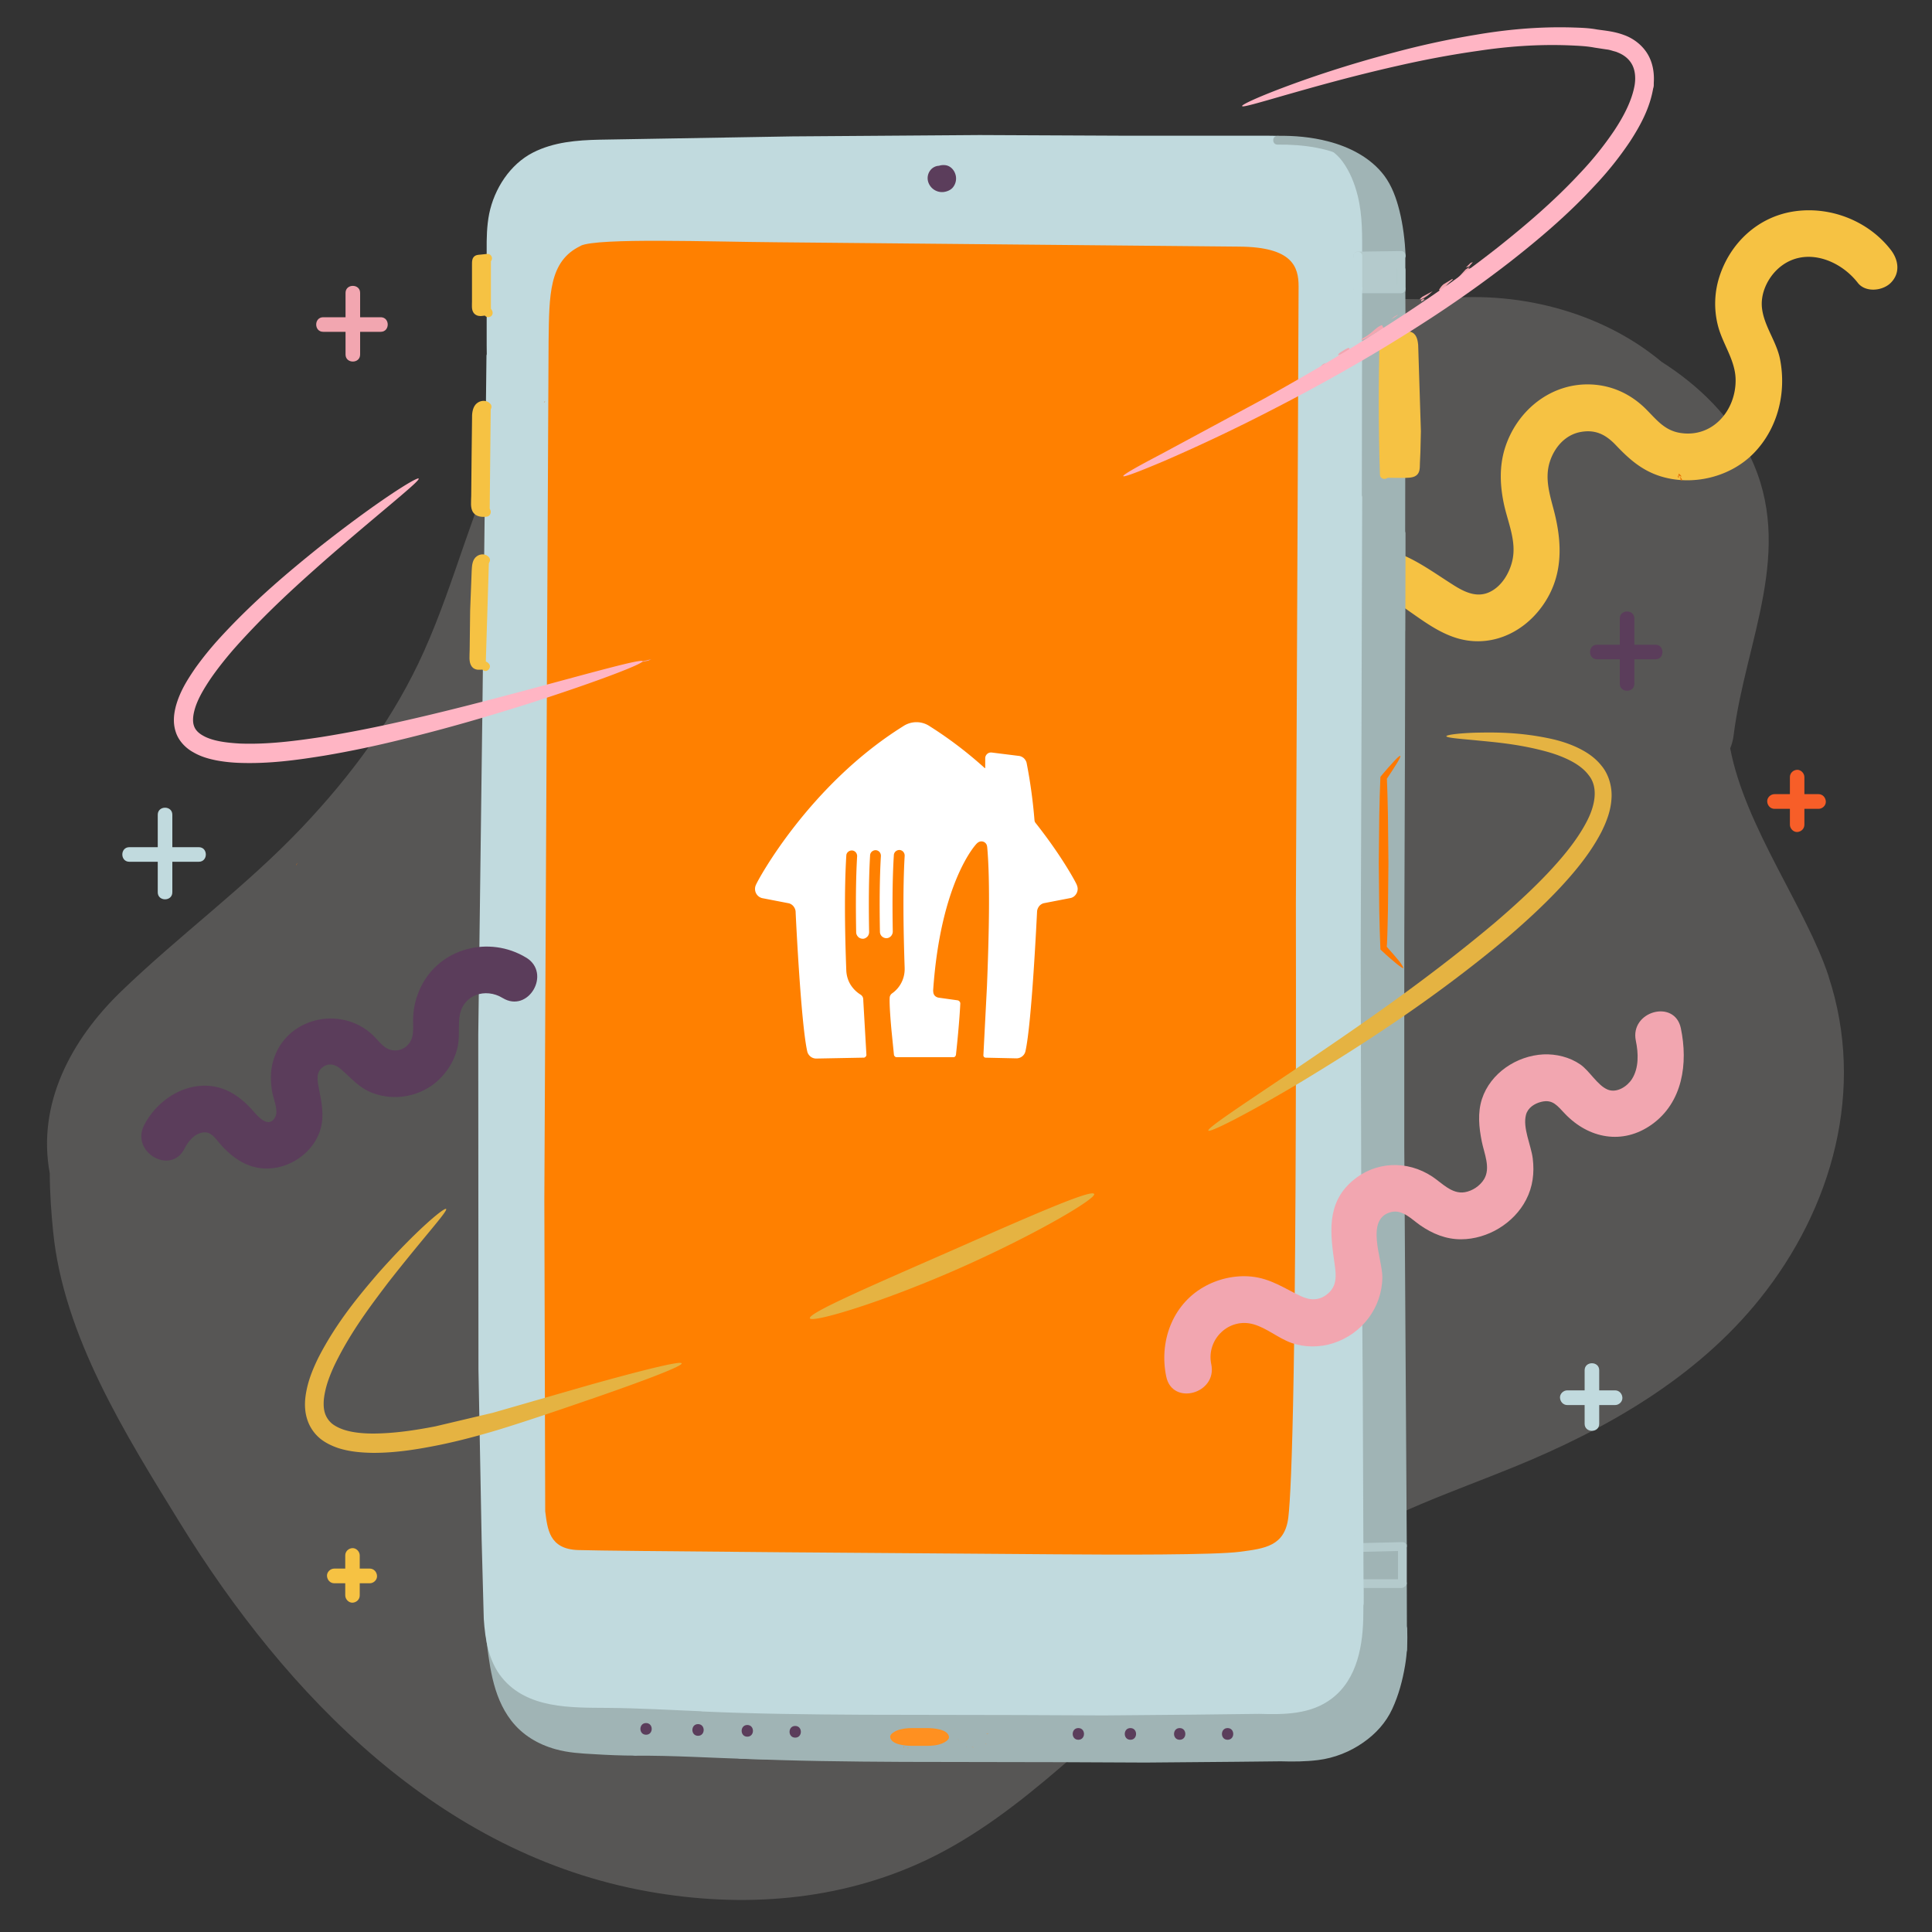 <svg xmlns="http://www.w3.org/2000/svg" xmlns:xlink="http://www.w3.org/1999/xlink" viewBox="0 0 200 200" xmlns:v="https://vecta.io/nano"><rect x="0" y="0" width="200" height="200" fill="#333333" stroke="none"/><style><![CDATA[.P{fill:#b4cacc}.Q{fill:#f6c243}.R{fill:#5b3d5b}.S{fill:#c1dade}.T{fill:#f2a6b0}.U{fill:#a0b4b5}]]></style><path d="M189.31,101.1c-2.32-7.07-8.65-15.48-10.2-23.63.17-.42.3-.88.36-1.39,1.22-9.73,6.38-19.15,1.7-28.84-1.96-4.06-5.28-7.31-9.17-9.79-6.35-5.3-15.23-7.46-23.32-6.46-.07,0-.14.02-.2.04-4.67-.22-9.42.1-13.96.27-8.51.32-17.06,1.47-25.58,1.18-8.33-.28-15.87-3.56-24-4.92-14.38-2.4-25.82,4.7-32.31,17.44-3.66,7.17-5.45,15.08-8.73,22.4-3.06,6.84-7.51,12.85-12.65,18.27-5.83,6.14-12.64,11.1-18.71,16.96-5.2,5.02-8.72,11.66-7.39,18.83.01,2.09.16,4.15.35,6.03,1.07,10.81,7.52,21.05,13.11,30.13,11.06,17.93,26.94,34.35,48.51,38.19,9.72,1.73,19.75,1.01,28.75-3.25,10.13-4.79,18.19-14.04,26.94-20.88,4.94-3.86,9.86-7.85,15.12-11.26,5.87-3.81,12.35-5.93,18.78-8.55,9.58-3.91,18.92-9.24,25.48-17.43,7.52-9.38,10.94-21.68,7.11-33.34Z" fill="#575655"/><path d="M137.6 66.11c-.04-2.48 2.36-4.84 4.9-4.53 1.34.16 2.54 1.11 3.62 1.86 1.43 1 2.84 2.01 4.51 2.56 3.45 1.13 6.89-.34 8.97-3.18 2.27-3.1 2.16-6.61 1.21-10.16-.43-1.62-.9-3.22-.37-4.87.48-1.49 1.6-2.78 3.18-3.07s2.65.3 3.68 1.39c1.34 1.41 2.64 2.56 4.52 3.17 3.36 1.08 7.34.13 9.79-2.43s3.33-6.23 2.66-9.66c-.36-1.84-1.66-3.43-1.87-5.3-.17-1.49.56-3.06 1.65-4.06 2.6-2.37 6.33-1.05 8.27 1.45.8 1.03 2.57.84 3.41 0 1.02-1.02.8-2.39 0-3.42-2.34-3.02-6.31-4.55-10.06-3.97s-6.59 3.32-7.69 6.79a9.15 9.15 0 0 0-.14 5.03c.49 1.92 1.8 3.56 1.83 5.59.04 3.2-2.4 6.07-5.77 5.51-1.61-.27-2.43-1.38-3.52-2.47-1.54-1.53-3.47-2.44-5.65-2.54-4.21-.19-7.77 2.74-8.97 6.69-.55 1.83-.48 3.72-.1 5.57.4 1.96 1.36 3.93.9 5.96-.29 1.29-1.1 2.67-2.34 3.26-1.4.67-2.75-.06-3.94-.83-3.36-2.14-6.47-4.67-10.72-3.36-3.9 1.21-6.86 4.85-6.8 9 .05 3.11 4.88 3.12 4.83 0h0z" class="Q"/><g fill="#e87003"><path d="M138.7 160.08s-.06 0-.09.01c.05.01.09.02.09-.01zm-9.08 4.91a2.74 2.74 0 0 0-.4.15h.19l.21-.14zm14.66-8.3c.15-.03.28-.07.4-.11-.09 0-.21.02-.4.11zm-24.12 14.75a2.68 2.68 0 0 0-.36.29c.22-.15.32-.23.36-.29zm12.62-7.64l-.35.14c.12-.04.24-.08.35-.14zm5.92-3.82c.07.06.27-.09 0 0h0zm2.72-1.7l-.29.12c.1-.03.2-.06.29-.12z"/><path d="M141.13 158.4a.61.61 0 0 0-.26.12l.26-.12zm4.47-1.59c-.07.04-.11.08-.14.11.03-.02.08-.06.14-.11zm-15.65 8.57c.27-.1.73-.45.76-.62-.37.28-.7.51-1.09.9.17-.11.43-.14.33-.28zm-3.59 1.98c.14-.18.41-.3.28-.37-.13.01-.45.37-.28.37z"/></g><path d="M145.17,163.87h-4.46v-3.43l4.5-.13-.04,3.56Z" class="P"/><path d="M137.72 155.23s0-.03-.01-.05l-.08-18.31-.14-19.64-.05-19.91.08-19.93.05-19.8v-2.41c0-.06-.02-.1-.04-.15l.02-17.62v-6.74c0-1.94.12-3.84-.66-5.66-.33-.76-.77-1.51-1.44-2.02-.61-.47-1.36-.74-2.09-.92-1.59-.38-3.26-.23-4.87-.24l-13.8-.08h-.04l-12.82-.08-17.6.06-17.6.22-4.3.08c-1.33.03-2.69-.03-3.99.32-.99.27-1.96.77-2.66 1.53-.7.77-1.13 1.81-1.41 2.81s-.38 2.06-.44 3.13l-.19 3.87-.08 7.36.01.94c0 .04-.02.07-.02.11l-.38 34.49-.36 34.45.16 34.04.39 16.29c.05 1.29.1 2.68.84 3.79.91 1.35 2.32 1.76 3.87 1.86l3.96.05 4.63.06 9.38.15c4.55.16 9.11.21 13.66.24l14.93.03 8.15.04 8.55-.07 5.94-.07c.03 0 .06.02.09.02 1.54.02 3.07.04 4.6-.06 1.05-.07 2.12-.3 3.04-.83 2.34-1.35 2.4-4.15 2.57-6.54.11-1.6.14-3.2.09-4.8z" class="R"/><g class="U"><path d="M79.86 181.23c-3.83 0-7.66-.25-11.48-.35l-2.61-.04c-.58 0-.58.91 0 .91 3.87-.03 7.75.22 11.61.34l2.48.05c.58 0 .58-.91 0-.91h0zm64.86-17.29l.02 6.83c0 .58.91.58.91 0l-.02-6.83c0-.58-.91-.58-.91 0z"/><path d="M145.65 168.54c-.01-.28-.23-.43-.46-.43v-.04l-.15-9.54h0v-11.75c-.07-2.46-.15-42.51-.05-47.62.1-5.12.06-50.16.06-50.16h-1.59l.12-14.14 1.38.03.08-.51s0-2.98-.08-4.83c-.09-1.85-.17-5.85-.64-8.14s-2.59-4.21-3.75-5.03-4.21-2.13-6.12-1.94-27.52 0-31.95 0l-38.81.45c-5.2.1-7.52.97-9.16 1.83-1.64.87-2.63 3.17-3.23 4.69s-.46 9.56-.47 12.49l-.26 33.4c.03 1.92-.49 31.96-.65 37.99-.16 6.02.03 28.5.16 40.82.13 12.22.49 21.19.63 24.19l-.45-1.29c.39 3.13.67 6.52 2.66 9.1 1.15 1.5 2.79 2.47 4.6 2.97 1.28.36 2.63.44 3.95.51 1.43.09 2.88.15 4.31.15.27 0 .41-.2.43-.42l9.95.32c.03.2.16.4.43.41h0c5.62.25 11.25.31 16.87.34l16.24.03 8.89.04 9.35-.08 4.64-.05c1.29.04 2.6.03 3.88-.13 1.67-.21 3.29-.85 4.67-1.82 1.29-.9 2.34-2.05 3-3.48s1.06-2.94 1.32-4.47c.22-1.3.27-2.61.22-3.92z"/></g><path d="M144.72 159.98v3.89c0 .58.91.58.91 0v-3.89c0-.58-.91-.58-.91 0z" class="P"/><path d="M141.16 163.79c-.01-.28-.23-.43-.45-.43l-.31-37.42V86.12l.11-22.08.05-29.65-.02-7.45c.23 0 .47-.14.47-.44 0-2.09.05-4.18-.46-6.23-.31-1.26-.81-2.51-1.58-3.56-.64-.87-1.51-1.44-2.5-1.84-1.6-.64-3.39-.82-5.11-.82h-6.9-7.65l-15.41-.07-19.39.14-19.93.34c-2.36.05-4.76.24-6.9 1.33-2.39 1.22-4.01 3.75-4.54 6.34-.25 1.26-.27 2.53-.26 3.8v3.83 6.02l.01.89c-.01.04-.03.09-.03.14l-.41 35.7-.44 34.61.02 34.63.33 17.66.22 8.17c.14 2.13.5 4.4 1.89 6.1 2.63 3.22 7.15 3.09 10.91 3.12 3.23.02 6.47.22 9.7.35.03 0 .06.02.09.02h0c5.55.25 11.11.31 16.67.34l16.11.03 8.83.04 9.24-.08 6.83-.08c2.62.08 5.36.06 7.52-1.59 2.68-2.04 3.25-5.62 3.26-8.8 0-1.08.04-2.18 0-3.26z" class="S"/><path d="M144.6 55.23l-.06 19.88-.06 20.07-.03 20.94.12 20.56.14 20.77.01 2.58c0 .58.91.58.91 0l-.13-20.72-.13-20.65v-20.9l.07-20.07.05-20.08v-2.38c0-.58-.9-.58-.91 0z" class="U"/><path d="M60.12 25.45c-3.32 1.57-3.26 5.1-3.33 9.89l-.44 88.85.09 32.26c.24 1.81.39 3.9 3.38 4.01s36.69.35 49.37.44c6.52.05 16.58.08 19.16-.26s4.66-.57 5.02-3.58c.35-3.01.86-15.85.78-63.48l.28-63.94c0-2.03-.65-4.07-6.13-4.11l-47.82-.45c-6.92-.05-18.6-.48-20.37.36h0z" fill="#ff8000"/><g fill="#ff9020"><path d="M93.33 179.99s-.06-.08-.06-.06c.02.03.04.07.07.1 0 0 0-.02-.01-.03zm-.24-.04c.04.05.14.09.25.11-.11-.04-.06-.02-.18-.1 0-.03.05 0 .08.02-.02-.02.03 0-.02-.06-.08-.05-.13 0-.06.06-.03 0-.05-.02-.07-.03zm2.31.87h-.02zm1.73.03s-.02.02-.02.03c.01 0 .02-.02.02-.03zm.3.12c-.02.01-.01.02 0 0z"/><path d="M95.4 180.82l.05.04s-.02-.03-.05-.04zm-2.02-.64h-.03.03zm1.26.75h-.01s0 .03-.01.05l.02-.05h0zm-.59.04s.02-.1.02-.14c0 .04-.02.06-.03.07v.07zm-.95-.47h-.02zm1.96.45v.04-.04zm-1.44-.97zm-.53.15h0-.06.07zm4.88.96h0zm4.4-1.66c-.07.05-.2-.03-.27.04.05-.02.24.01.27-.04z"/><path d="M93.37 180.19zm8.73-.72h0zM99.34 181l-.03-.05a.52.52 0 0 0 .03.05zm-1.05-.12h.02zm1.73-.04s.05.02.06 0c0 0-.01 0-.02-.01 0 .01 0 .02-.04 0zm.74-.02s-.04-.01-.05-.02h-.01l.06.02zm-5.86-.97s-.02-.06-.02-.09c0 .07-.07.1.02.09z"/><path d="M93.33 180.2l.04-.01c-.01 0-.03.01-.03.02zm5.79-.14h.03-.03zm-.62-.25h-.02z"/><path d="M99.16 180.05l.13.07c-.02 0-.03-.01-.05-.02l-.08-.04zm-3.25-.93s0 .01.01.02v-.03h0zm-.53 1.68h0zm2.96-.93v-.02l-.02.02h.02zm-3.79.6s0-.02-.01-.03c0 0 0 .02.01.03zm-.35-.01l-.05-.04.05.04zm-.27-.05v.04-.04zm4.32-.21c.02-.02 0-.01 0 0zm-1.28.26l.04-.05c-.02 0-.04 0-.04.05zm2.15-.41h0 0z"/><path d="M97.07 180.41s-.04-.01-.06 0c.02 0 .04.02.06 0zm-3.71-.33h0-.01z"/><path d="M93.35 180.08h-.01zm-.03-.02h.02zm.06.18l.03-.02s-.01.01-.03.02z"/><path d="M93.43 180.27s.03-.08 0-.07l-.02.02s-.04.09.02.05zm.22.56l-.1-.05c0 .04.02.1-.03.1.11.14 0-.09.12-.05z"/><path d="M93.95 180.91c-.05.02 0 .06 0 .08.03-.04.04-.04 0-.08zm2.07-.04v.09-.09zm.39-.49l-.04-.05v.08l.04-.03zm.25.66h-.02l.06-.02-.05.02zm4.14-.13l-.22-.11s.21.14.22.11zm1.17-.37c.09 0 .17 0 .11-.02-.03.01-.12.01-.11.02zm-3.24-1.59l.03-.04-.06.03h.03z"/></g><path d="M140.92 160.65l4.25-.1c.58-.02.58-.93 0-.91l-4.25.1c-.58.02-.58.93 0 .91z" class="P"/><g class="R"><use xlink:href="#B"/><use xlink:href="#B" x="5.39"/><use xlink:href="#B" x="10.49"/><use xlink:href="#B" x="15.45"/><path d="M66.88 179.58c.78 0 .78-1.21 0-1.21s-.78 1.21 0 1.21zm5.38.11c.78 0 .78-1.21 0-1.21s-.78 1.21 0 1.21zm5.1.09c.78 0 .78-1.21 0-1.21s-.78 1.21 0 1.21zm4.96.1c.78 0 .78-1.21 0-1.21s-.78 1.21 0 1.21z"/></g><path d="M140.81,164.39h4.25c.58,0,.58-.91,0-.91h-4.25c-.58,0-.58.91,0,.91Z" class="P"/><path d="M140.11 51.51l-.06 22.1-.08 22.3.02 22.45.15 22.02.11 22.65v2.96c0 .58.91.58.91 0l-.09-22.81-.16-22.04-.05-22.34.08-22.37.06-22.22.01-2.71c0-.58-.9-.58-.91 0h0z" class="S"/><path d="M46.49 74.69c.1 0 .2-.02.34-.03l.28-.12c-.08 0-.16 0-.23.02l-.39.12h0z" class="T"/><path d="M94.4 180.73h1.59c.51 0 1.11-.06 1.59-.27.2-.09.69-.34.66-.65-.09-.83-1.69-.92-2.25-.92H94.4c-.51 0-1.11.06-1.59.27-.2.09-.69.34-.66.65.09.83 1.69.92 2.25.92h0z" fill="#ff9020"/><g fill="#e87003"><path d="M30.67 89.6c.04-.09.08-.19.1-.27-.08.13-.1.21-.1.27zm25.64-47.9l.14-.2c-.1.08-.13.14-.14.2zm86.63-6.44c-.1.13.41.31.19.16.1-.11-.58-.31-.19-.16zm30.91 13.98c.13.14.08.29.14.46.46.19-.41-.69.11-.34a1.22 1.22 0 0 0-.3-.33l-.12.35c.27.24-.03-.24.16-.14h0z"/><path d="M173.81 49s-.02 0-.03.01l.02.02V49zm-5.86-6.18h.07-.07zm-3.16 102.6v-.16l-.36.12c.08.02.28.07.36.04z"/></g><path d="M54.48,99.14c-3.83-2.34-9.01-1.02-10.96,3.13-.45.96-.69,1.92-.75,2.98-.06.92.18,1.96-.41,2.75-.36.48-.89.76-1.5.74-1.08-.02-1.59-.96-2.3-1.62-3.34-3.1-9.05-1.77-10.3,2.77-.28,1.03-.26,2.07-.09,3.12.11.69.68,1.94.33,2.61-.67,1.28-1.8-.04-2.31-.63-1.63-1.86-3.61-2.97-6.14-2.49-2.2.42-4.12,2.01-5.13,3.98-1.42,2.77,2.74,5.22,4.17,2.44.38-.74.98-1.52,1.87-1.68.89-.15,1.28.56,1.82,1.17,1.57,1.79,3.46,2.92,5.91,2.45,2.05-.4,3.93-1.96,4.5-4.01.39-1.39.1-2.76-.17-4.13-.16-.84-.37-1.75.46-2.3.66-.44,1.31-.18,1.85.29,1.09.95,1.84,1.91,3.25,2.44,2.32.87,5.02.35,6.83-1.36.89-.84,1.58-1.95,1.9-3.14.33-1.19.09-2.31.27-3.47.34-2.22,2.68-2.95,4.45-1.87,2.66,1.63,5.09-2.56,2.44-4.18Z" class="R"/><path d="M143.46 48.99l-.27-11.84.05-2.34h2.74s.33.2.41 1.38l.26 9.77-.25 2.84s-1.29.25-1.72.2-1.21 0-1.21 0h0zm-92.63-16.9s-1.27.28-1.38.08-.33-2.65-.23-3.22c.11-.57.05-1.6.11-1.83.06-.22.23-.41.61-.39s.88 0 .88 0v5.36zm-.54 36.78c0 .15-.94.26-1.07-.12s.11-2.26 0-3.47-.2-6.5 0-6.86c.21-.37.31-.74.68-.57.38.16.72 0 .72 0l-.34 11.03h0zm.4-15.81s-1.22.04-1.33-.26c-.11-.31-.19-3.75-.13-5.3l.21-5.12c.22-.3.44-.61.72-.43s.64.15.64.15l-.11 10.96z" class="Q"/><path d="M145,29.86h-4.49l.07-3.39,4.47-.03-.05,3.42Z" class="P"/><path d="M50.48 26.28l-.67.07c-.18.02-.38.02-.55.09-.42.19-.4.62-.4 1.02v2.53 1.23c0 .36-.06.8.14 1.12.16.26.45.38.75.38.12 0 .24-.03.37-.04.03 0 .16 0 .17-.01-.03.05-.2-.22-.13-.06.1.22.42.28.62.16.23-.13.27-.4.16-.62-.2-.45-.67-.38-1.07-.34h-.18c.11 0 .05.07.08-.04.04-.12 0-.31 0-.43v-3.82c0-.08-.04-.34 0-.39l-.16.16c.08-.06.27-.04.37-.05l.5-.05c.24-.02.45-.19.45-.45 0-.23-.21-.48-.45-.45h0zm.28 15.53c-.3-.37-.84-.4-1.24-.17-.48.27-.62.82-.65 1.33l-.05 4.19-.04 4.18c0 .54-.13 1.26.22 1.73.32.43.88.47 1.37.42.57-.06.58-.97 0-.91-.15.02-.34.06-.49.02-.2-.06-.2-.18-.2-.38l.02-1.55.03-3.06.03-3.06.02-1.46c0-.18 0-.45.13-.6.1-.11.17-.11.22-.04.37.45 1-.19.64-.64h0zm-.15 15.87c-.32-.38-.88-.37-1.26-.09-.46.34-.49.94-.52 1.47l-.16 4.12-.05 4.12c0 .53-.12 1.24.21 1.69.15.21.37.31.62.34h.27c.06 0 .12 0 .18-.01h.05c.4.43 1.04-.21.64-.64-.29-.32-.59-.2-.96-.25-.12-.02-.05.06-.1-.05-.03-.07 0-.18 0-.26v-.82l.03-3.22.1-3.22.07-1.66c0-.08.08-1.08.24-.89.38.45 1.01-.2.64-.64h0z" class="Q"/><g class="U"><path d="M144.56 49.44l-.02 15.82c0 .58.91.58.91 0l.02-15.82c0-.58-.91-.58-.91 0zm.01-19.54l.02 4.48c0 .58.91.58.91 0l-.02-4.48c0-.58-.91-.58-.91 0z"/><path d="M144.6 27.95v2.08c0 .24.21.47.45.45.24-.01.45-.2.45-.45v-2.08c0-.24-.21-.47-.45-.45-.24.01-.45.2-.45.45zm-12.37-12.98c2.66-.03 5.44.33 7.81 1.64.86.48 1.65 1.07 2.29 1.82.76.89 1.2 1.99 1.52 3.1.46 1.59.66 3.26.75 4.91.03.58.94.58.91 0-.08-1.55-.26-3.11-.64-4.63-.32-1.28-.78-2.57-1.58-3.64-1.41-1.86-3.6-2.97-5.82-3.54-1.7-.44-3.47-.6-5.23-.57-.58 0-.58.91 0 .91h0z"/></g><g class="R"><path d="M97.34 17.17c-.37-.05-.78.14-1.01.43a1.33 1.33 0 0 0-.26 1.17 1.5 1.5 0 0 0 1.58 1.11c.35-.04.7-.17.95-.43a1.45 1.45 0 0 0 .37-.91c.03-.63-.39-1.31-1.04-1.43-.36-.06-.76 0-1.06.22-.34.25-.55.57-.58 1a.45.45 0 0 0 .45.45.46.46 0 0 0 .45-.45c0-.08-.02.11 0 .02 0-.02.01-.05.02-.07v-.03c0-.05-.02.07-.03.06 0-.02.03-.06.04-.08s.03-.04.04-.06c.02-.04-.04.06-.04.05l.02-.02c.02-.03.08-.11.12-.11 0 0-.09.06-.05.04 0 0 .02-.01.03-.02.02-.02.04-.03.06-.04s.05-.02.07-.04c0 0 .02 0 .03-.02.05-.02-.11.04-.04.02.04-.02.09-.03.14-.04h.03c.07-.02-.06 0-.06 0h.08.06.04s-.11-.02-.07 0c.02 0 .05 0 .07.02.04.01.11.06 0 0 .04.02.08.04.12.07.08.05-.06-.06-.01-.01.02.02.04.03.05.05 0 0 .05.04.05.05 0 0-.06-.09-.04-.05 0 .01.02.02.02.03a.54.54 0 0 1 .07.13c.02.05-.04-.1-.02-.05 0 0 0 .02.01.03 0 .02.02.05.02.07s.01.04.02.06v.04c.01.05 0-.11 0-.06v.14.08c0 .09.02-.11 0-.02-.01.05-.02.09-.04.13 0 0 0 .04-.02.04 0 0 .05-.1.02-.06-.02.02-.02.05-.04.08 0 .01-.03.06-.04.06l.04-.05-.02.02-.06.06-.02.02c-.05.05.07-.05.03-.02s-.08.05-.13.08c0 0-.03.02-.04.02l.05-.02c-.03 0-.06.02-.09.03-.04.01-.1.03-.15.03h.06-.05-.08-.08c-.1 0 .09.02.02 0-.05-.01-.11-.02-.16-.04-.01 0-.11-.04-.03 0 .08.03 0 0-.03-.02l-.06-.03c-.01 0-.02-.02-.04-.02-.05-.03.03.02.04.03l-.12-.12c-.05-.06.05.08 0 0l-.06-.09c0-.02-.01-.03-.02-.05-.03-.05 0 .02.01.04 0-.03-.02-.07-.03-.1 0-.04-.01-.07-.02-.1v.05-.05-.11.05c0-.02 0-.04.01-.06 0-.03.02-.07.03-.1.01-.04-.02.05-.02.05.01 0 .02-.04.03-.05 0-.01.01-.02.02-.03.03-.05-.02.02-.03.03.02-.02.05-.05.07-.08.01-.01.02-.02.04-.03.05-.04-.02.02-.03.02.03-.01.06-.04.08-.05.01 0 .02-.01.03-.02.04-.02-.11.04-.03.01.03 0 .05-.02.08-.02.1-.02-.1 0 0 0h.11c.11.01.25-.06.32-.13.08-.08.14-.21.13-.32 0-.11-.04-.24-.13-.32-.09-.09-.19-.12-.32-.13h0z"/><path d="M96.92 17.79c-.05.07-.08.14-.11.22a.66.66 0 0 0-.04.15c-.03.17-.03.34.02.5a.82.82 0 0 0 .25.38c.12.1.25.18.41.21.05 0 .12.02.17.02s.12-.01.17-.02c.08-.01.15-.05.22-.08.12-.06.24-.18.29-.31.06-.13.11-.28.09-.43a.79.79 0 0 0-.08-.31c-.03-.07-.08-.13-.13-.18a.71.71 0 0 0-.48-.19.73.73 0 0 0-.41.12c-.14.1-.27.24-.31.41s-.02.34.07.49.22.24.38.29a.68.68 0 0 0 .4 0c.12-.02.24-.09.33-.18.12-.11.18-.28.19-.45 0-.17-.07-.35-.2-.46-.05-.04-.1-.08-.16-.11-.12-.05-.18-.07-.31-.08-.3-.03-.63.17-.7.48-.03.12-.02.24.04.35a.48.48 0 0 0 .27.21.44.44 0 0 0 .35-.05.44.44 0 0 0 .21-.27v-.03l-.05.11s.01-.03.02-.04l-.07.09.03-.03-.09.07.05-.03-.11.05s.04-.01.06-.02l-.12.02h.09l-.12-.02.08.02-.11-.05.06.03-.09-.07s.03.02.04.04l-.07-.09.02.04-.05-.11s0 .03.01.04l-.02-.12v.05l.02-.12s0 .03-.01.05l.05-.11s-.01.03-.02.04l.07-.09s-.02.02-.04.03l.09-.07-.05.03.11-.05s-.05.02-.08.02l.12-.02h-.09l.12.02s-.05 0-.08-.02l.11.05-.05-.03.09.07-.04-.04.07.09s-.02-.02-.02-.04l.05.11s0-.03-.01-.05v.12s.01-.03.01-.05v.12-.05l-.05.11.03-.05-.07.09s.03-.03.04-.05l-.09.07.07-.04-.11.05s.05-.02.08-.02l-.12.02h.08l-.12-.02s.04 0 .06.02l-.11-.05.05.03-.09-.07s.03.03.04.05l-.07-.09.03.06-.05-.11s.02.05.02.08v-.12s-.01.06-.01.09v-.12.1l.04-.11s-.03.05-.04.08l.07-.09-.06.06.09-.07s-.04.03-.06.04l.11-.05s-.06.02-.08.02l.12-.02h-.1l.12.02-.12-.03.11.05s-.07-.03-.1-.06l.09.07-.08-.08.07.09s-.04-.06-.05-.09l.05.11s-.03-.08-.03-.12v.12s0-.09.01-.14v.12c0-.05 0-.11.03-.16l-.05.11.06-.11c.03-.05.05-.11.05-.17.01-.06.01-.12 0-.18a.44.44 0 0 0-.21-.27c-.11-.05-.23-.08-.35-.05l-.11.05a.41.41 0 0 0-.16.16h0z"/></g><g class="P"><path d="M144.57 26.54v3.36c0 .58.91.58.91 0v-3.36c-.01-.25-.2-.45-.45-.45-.24 0-.46.21-.45.45z"/><path d="M140.56 26.96l4.49-.06c.58 0 .58-.91 0-.91l-4.49.06c-.58 0-.58.91 0 .91z"/></g><g class="Q"><path d="M143.58 35.31l1.19-.06c.2 0 .4-.02.59-.03.1 0 .34-.06.43 0 .17.13.13.69.14.87l.08 1.2.17 4.78-.06 4.79-.05 1.2c0 .1.03.37-.04.45-.07.07-.35.04-.43.04-.71.04-1.43.02-2.14 0-.58-.02-.58.89 0 .91l2.01.01c.53-.02 1.15-.02 1.4-.58.13-.29.11-.66.12-.97l.05-1.12.05-2.17-.28-8.9c-.05-.57-.18-1.22-.82-1.39-.34-.09-.73-.02-1.08 0l-1.33.07c-.58.03-.58.94 0 .91h0z"/><path d="M143.75,49.14c-.15-4.82-.15-9.63-.01-14.45.02-.58-.89-.58-.91,0-.14,4.82-.14,9.63.02,14.45.02.58.92.58.91,0Z"/></g><path d="M140.58,30.35h4.44c.58,0,.58-.91,0-.91h-4.44c-.58,0-.58.91,0,.91Z" class="P"/><g class="S"><path d="M140.1 29.86l-.04 23.95-.01 7.64c0 .58.91.58.91 0l.04-24.6.01-6.99c0-.58-.91-.58-.91 0h0z"/><path d="M140.11 26.5v3.35c0 .58.91.58.91 0V26.5c0-.58-.91-.58-.91 0z"/></g><path d="M125.39 141.23c-.54-2.58 1.84-4.89 4.41-4.13 1.36.4 2.52 1.42 3.87 1.91s2.97.49 4.37.03c2.96-.96 5.03-3.68 5.06-6.81.02-1.86-1.84-6.07.91-6.76 1.18-.29 2.12.75 3.01 1.37 1.27.88 2.68 1.46 4.24 1.45 2.73-.01 5.46-1.65 6.72-4.09.7-1.35.87-2.78.69-4.27-.17-1.37-1.06-3.17-.7-4.53.19-.72.88-1.17 1.59-1.34 1.19-.29 1.66.42 2.44 1.23 2.45 2.57 5.97 3.27 8.99 1.12 3.21-2.29 3.77-6.34 3.01-9.97-.64-3.05-5.29-1.76-4.66 1.29.27 1.29.33 2.82-.4 3.97-.49.77-1.56 1.47-2.5 1.1-1.07-.43-1.88-1.94-2.85-2.61-1.1-.76-2.5-1.1-3.82-1.04-2.76.14-5.48 1.93-6.36 4.62-.46 1.43-.31 2.93-.02 4.38.24 1.23.95 2.74.24 3.92-.42.69-1.21 1.22-2.01 1.35-1.33.21-2.34-.95-3.35-1.62-2.6-1.72-5.91-1.6-8.3.47-2.7 2.35-2.26 5.47-1.8 8.66.16 1.11.23 2.18-.69 2.97-.88.76-1.83.74-2.83.27-1.74-.83-3.13-1.82-5.11-2.02-1.7-.17-3.49.24-4.97 1.1-3.25 1.88-4.59 5.69-3.84 9.26.64 3.05 5.3 1.76 4.66-1.29h0z" class="T"/><g class="S"><path d="M164.04,141.85v5.54c0,.97,1.51.97,1.51,0v-5.54c0-.97-1.51-.97-1.51,0Z"/><path d="M162.24 145.45h4.96c.4 0 .77-.35.75-.76s-.33-.76-.75-.76h-4.96c-.4 0-.77.35-.75.76s.33.76.75.76z"/></g><path d="M171.37,66.74h-2.18v-2.71c0-.97-1.51-.97-1.51,0v2.71h-2.35c-.97,0-.97,1.51,0,1.51h2.35v2.53c0,.97,1.51.97,1.51,0v-2.53h2.18c.97,0,.97-1.51,0-1.51Z" class="R"/><path d="M188.26 82.21h-1.47v-1.76c0-.4-.35-.77-.75-.76-.41.02-.75.33-.75.76v1.76h-1.6c-.39 0-.77.35-.75.76s.33.76.75.76h1.6v1.64c0 .4.35.77.75.76.41-.02.75-.33.75-.76v-1.64h1.47c.4 0 .77-.35.75-.76s-.33-.76-.75-.76z" fill="#f75e28"/><path d="M20.58,87.7h-2.74v-3.36c0-.97-1.51-.97-1.51,0v3.36h-2.94c-.97,0-.97,1.51,0,1.51h2.94v3.16c0,.97,1.51.97,1.51,0v-3.16h2.74c.97,0,.97-1.51,0-1.51Z" class="S"/><path d="M38.28 162.38h-1.04v-1.36c0-.4-.35-.77-.75-.76-.41.02-.75.33-.75.76v1.36H34.6c-.4 0-.77.35-.75.76s.33.76.75.76h1.14v1.25c0 .4.35.77.75.76.41-.02.75-.33.75-.76v-1.25h1.04c.4 0 .77-.35.75-.76s-.33-.76-.75-.76z" class="Q"/><path d="M39.41,32.84h-2.13v-2.52c0-.97-1.51-.97-1.51,0v2.52h-2.31c-.97,0-.97,1.51,0,1.51h2.31v2.35c0,.97,1.51.97,1.51,0v-2.35h2.13c.97,0,.97-1.51,0-1.51Z" class="T"/><path d="M111.47 91.6c-.11-.28-1.56-2.99-4.26-6.4-.07-.08-.11-.18-.12-.29-.16-1.98-.43-3.96-.81-5.91-.04-.2-.15-.37-.29-.51-.15-.13-.33-.22-.53-.24l-2.81-.35h-.07a.56.56 0 0 0-.42.18.59.59 0 0 0-.17.42v.98s0 .02-.01.03c0 0-.02.01-.03.01-1.78-1.61-3.68-3.06-5.69-4.33-.41-.28-.89-.43-1.39-.43a2.48 2.48 0 0 0-1.39.43c-9.69 6.05-15.02 15.88-15.23 16.42a.98.98 0 0 0-.09.41c0 .22.07.43.2.6a.99.99 0 0 0 .52.35l2.79.54a.93.93 0 0 1 .47.31c.12.15.2.33.22.52.02.5.55 11.63 1.21 14.52.05.21.18.39.34.52.17.13.37.2.59.2h.02l4.73-.09h.13s.08 0 .12-.02a.36.36 0 0 0 .17-.17c.02-.04.02-.08.02-.12h0l-.32-5.55c0-.06 0-.13-.01-.19 0-.1-.03-.19-.08-.28-.05-.08-.12-.15-.2-.2a3.23 3.23 0 0 1-1.04-1.04c-.26-.43-.4-.91-.43-1.41-.15-3.9-.22-8.41 0-11.94a.51.51 0 0 1 .18-.38.58.58 0 0 1 .39-.15c.14 0 .28.06.38.16s.16.24.17.39v.04c-.14 2.35-.15 5.13-.1 7.88 0 .09.02.18.06.26.03.08.09.15.15.22.06.06.14.11.22.14a.75.75 0 0 0 .26.05.54.54 0 0 0 .25-.06.8.8 0 0 0 .21-.15c.06-.06.11-.14.14-.22a.75.75 0 0 0 .05-.26c-.05-2.76-.04-5.56.1-7.92a.56.56 0 0 1 .17-.4c.11-.1.25-.16.4-.16a.56.56 0 0 1 .39.17c.1.11.16.25.16.4v.04c-.14 2.34-.15 5.11-.1 7.84 0 .18.08.35.2.47.13.12.3.19.47.19.18 0 .35-.08.47-.21a.71.71 0 0 0 .19-.48c-.05-2.75-.04-5.54.11-7.88a.56.56 0 0 1 .17-.4c.11-.1.25-.16.4-.16a.56.56 0 0 1 .39.17c.1.11.16.25.16.4v.05c-.2 3.43-.13 7.77 0 11.59v.13c0 .49-.12.98-.35 1.42s-.56.81-.96 1.09c-.07.05-.13.12-.17.19-.04.08-.07.16-.07.25 0 0-.07.59.19 3.42l.25 2.48c0 .07.05.14.1.19s.12.07.2.07h5.82c.07.01.14-.01.2-.06.05-.05.09-.12.1-.19.37-3.4.45-5.31.45-5.31a.31.31 0 0 0-.09-.22c-.05-.06-.13-.1-.21-.11l-1.93-.27c-.13-.02-.25-.07-.35-.15s-.17-.2-.2-.32c-.02-.1-.03-.2-.03-.3.78-11.32 4.47-15.14 4.47-15.14.05-.06.11-.11.18-.16.1-.07.22-.11.35-.11a.61.61 0 0 1 .33.1c.1.07.17.16.22.28a1.28 1.28 0 0 1 .05.27c.32 3.56.16 9.62-.03 14.34l-.37 7.16c0 .03 0 .06.02.09.01.03.03.05.05.08.02.02.05.04.07.05.03.01.06.02.09.02l3.17.07h.02c.21 0 .42-.07.59-.2a.92.92 0 0 0 .34-.52c.66-2.89 1.18-14.02 1.21-14.52.02-.19.1-.37.22-.52a.91.91 0 0 1 .47-.3l2.79-.54c.21-.05.39-.17.52-.35.13-.17.2-.38.2-.6 0-.14-.04-.28-.09-.4z" fill="#fff"/><g class="T"><path d="M171.19 8.44a.53.53 0 0 0-.2-.24l.08.45c.03.17.09.34.13.51l-.01-.73h0zm-1.37-1.46l-.05.14.16.19c.05.05.07.09.08.09.03-.03.02-.12.01-.18l-.2-.24h0zm-19.66 22.88c.81-.86.98-1.03 2.23-2.06.18-.25-.73.31-.2-.21l-.47.31-.83.91-1.31 1.1c-.37.34-.9.8-.32.57.16-.06-.12.27-.2.42l1.09-1.04h0zm-8.41 4.99c.3-.16.72-.47.92-.56.5-.24.62-.32.53-.4-.03-.02-.04-.06-.06-.09-.03-.05-.03-.12-.12-.14a2.45 2.45 0 0 0-.47.27c-.48.38-.74.69-1.53 1.12-.03.06-.16.21-.06.17.19-.07.49-.21.78-.37h0z"/><path d="M147.97 31.9c-.11.12-.34.3-.52.45l.79-.5c.47-.39 1.03-.78 1.65-1.15.09-.05.28-.25.42-.38-.17.09-.35.16-.51.27-.4.28-.75.52-.71.36l-.32.21c.19.04-.57.53-.8.76h0zm1.18-1.84c.05-.02.17-.1.27-.17l.19-.14c.09-.18.29-.41.76-.78.03-.03.02-.12-.06-.07l-.88.53c-.23.19-.33.37-.45.54-.04.05.02.05.05.09.01 0 .02.06.12 0h0zm1.73-.52s.14.05.25-.02c.27-.18.62-.43.81-.62.2-.18.25-.31.37-.46l-.61.37c-.44.34-.95.65-.82.72zm-11.32 6.77l.14-.18c-.03-.06-.02-.11-.08-.11-.15 0-.53.25-.79.41-.15.09-.32.25-.32.29 0 .05.09.05.25-.01l.81-.39h0zm-3 2.02l.21-.07.24-.21.55-.38c.36-.25.13-.18-.15-.09-.18.06-.25.05-.37.07l-.24.18c-.05.1-.06.16-.1.25s-.85.57-.32.35c.04-.02.11-.05.19-.1h0zm11.21-7.72c.14-.1.25-.21.54-.47l-1.09.59c-.02.01-.28.26-.25.26.13 0 .27 0 .8-.38z"/><path d="M148.18 30.89c.05-.08.14-.18.15-.23 0-.02-.13.04-.2.07l-.43.45.47-.28zm3.9-3.31l.37-.42c.02-.05-.14.04-.22.06l-.46.45c-.03.03.15-.04.31-.09zm-9.8 7.15l.55-.32c.18-.12.34-.26.51-.38l-.64.37-.41.34h0zm4.87-3.53l.09-.05.15-.1c.01-.05.05-.11.03-.14 0-.01-.11.05-.29.13 0 .08 0 .13.02.17h0zm-2.4 1.35l-.44.25-.31.25.49-.28c.09-.06.17-.14.26-.22zm-77.3 35.69l-.91.21c-.02 0-.21.11-.19.1l.76-.16c.02 0 .16-.08.34-.16zm-2.74.67c-.08 0-.14 0-.18.02l-.4.15h.14l.44-.15h0z"/></g><path d="M145.28 100.19s-.11-.28-.42-.67l-.59-.7-.38-.43-.33-.38v-.07l.02-.21.02-.44.03-.93.05-2.1.05-4.91-.05-4.93-.05-2.11-.03-.94-.02-.44v-.21c-.01-.07-.02-.06-.02-.09l.6-.91.48-.76c.25-.42.37-.67.32-.71s-.26.14-.6.5l-.61.67-.37.43c-.06.08-.13.15-.2.23l-.28.34-.07 1.9-.05 2.11-.05 4.93.05 4.91.05 2.1.07 1.92.57.53.43.38.7.59c.39.31.63.46.67.42z" fill="#ff7800"/><path d="M128.6 10.99c.05.13 1.59-.32 4.37-1.12 2.78-.79 6.8-1.95 11.82-3.08 2.51-.57 5.28-1.11 8.26-1.53 2.98-.45 6.19-.7 9.52-.56.83.04 1.67.07 2.5.23l1.25.19c.22.02.41.08.58.13.18.06.38.09.54.17.7.27 1.22.71 1.52 1.28s.38 1.31.26 2.09c-.27 1.59-1.12 3.23-2.13 4.75a34.12 34.12 0 0 1-3.56 4.42c-2.64 2.84-5.55 5.32-8.44 7.62-2.9 2.28-5.8 4.36-8.64 6.25-5.66 3.78-10.98 6.86-15.49 9.38l-10.78 5.81c-2.56 1.34-3.96 2.14-3.9 2.27s1.56-.44 4.24-1.57a182.18 182.18 0 0 0 11.11-5.27c4.62-2.37 10.05-5.35 15.84-9.09 2.89-1.86 5.86-3.94 8.83-6.24 2.96-2.32 5.95-4.84 8.69-7.8a35.12 35.12 0 0 0 3.76-4.69c1.08-1.67 2.06-3.47 2.4-5.57.14-1.05.07-2.24-.49-3.29s-1.55-1.79-2.53-2.14c-1.01-.38-1.92-.45-2.82-.58-.91-.17-1.8-.18-2.68-.21-3.52-.09-6.82.24-9.85.76-3.04.5-5.83 1.13-8.34 1.8-5.04 1.32-9.02 2.69-11.74 3.72s-4.17 1.73-4.12 1.86zM66.54 68.45c-.09-.28-4.73 1.02-12.22 3.04-3.75.99-8.22 2.18-13.21 3.29-2.49.56-5.12 1.08-7.86 1.52-2.72.41-5.58.78-8.42.67-1.38-.08-2.82-.25-3.8-.81-.49-.27-.82-.61-.95-1.02-.15-.42-.11-.97.03-1.53.28-1.14.98-2.29 1.69-3.35.73-1.06 1.54-2.07 2.36-3.02 3.34-3.79 6.8-6.87 9.7-9.43 5.85-5.08 9.65-8.03 9.48-8.27-.15-.21-4.26 2.33-10.39 7.18-3.04 2.45-6.63 5.43-10.17 9.29a34.02 34.02 0 0 0-2.56 3.15c-.79 1.16-1.59 2.38-2.02 3.96-.2.78-.32 1.69-.01 2.64.3.96 1.07 1.71 1.83 2.12.77.45 1.57.67 2.36.83.79.15 1.57.23 2.34.26 3.11.12 6.02-.29 8.82-.74 2.79-.47 5.45-1.04 7.96-1.66 5.03-1.22 9.47-2.55 13.19-3.72 7.42-2.38 11.91-4.15 11.83-4.4z" fill="#ffb5c4"/><path d="M149.73 76.21c0 .15 1.03.24 2.88.41 1.83.19 4.55.36 7.65 1.23.77.22 1.56.51 2.3.89s1.44.88 1.91 1.52c1.01 1.25.68 3.17-.31 4.97-.97 1.81-2.42 3.56-4.03 5.26-1.62 1.7-3.43 3.35-5.34 4.99-7.71 6.49-15.39 11.59-20.88 15.33-5.52 3.71-8.97 5.98-8.82 6.23.13.23 3.84-1.61 9.58-5.03 5.71-3.46 13.55-8.39 21.41-15 1.95-1.67 3.8-3.38 5.47-5.17 1.66-1.79 3.17-3.66 4.25-5.76.52-1.05.95-2.18 1.02-3.4.09-1.21-.28-2.52-1.04-3.42-.73-.92-1.66-1.48-2.55-1.9-.89-.41-1.77-.68-2.62-.87-3.38-.74-6.11-.68-7.99-.64-1.88.07-2.91.24-2.9.37zm-36.47 47.39c-.26-.53-6.85 2.38-14.93 5.94-8.09 3.55-14.69 6.39-14.49 6.93.18.5 7.13-1.51 15.3-5.1 8.16-3.6 14.36-7.31 14.13-7.77zm-42.7 17.53c-.09-.26-3.7.61-9.46 2.22l-10.08 2.9-5.97 1.41c-2.07.4-4.25.73-6.41.74-1.07 0-2.13-.1-3.03-.39-.45-.15-.84-.34-1.17-.58a2.36 2.36 0 0 1-.7-.88c-.32-.68-.28-1.61-.08-2.51.19-.91.55-1.81.94-2.66 1.64-3.43 3.82-6.28 5.6-8.63 3.66-4.68 6.19-7.4 5.98-7.6-.18-.18-3.07 2.18-7.07 6.7-1.96 2.29-4.29 5.06-6.17 8.73-.45.93-.88 1.92-1.14 3.03-.25 1.09-.41 2.4.15 3.72a4.25 4.25 0 0 0 1.28 1.66c.55.42 1.16.7 1.77.91 1.22.39 2.44.48 3.64.5 2.41 0 4.66-.38 6.81-.81 2.14-.44 4.17-.99 6.08-1.56 3.8-1.17 7.16-2.35 10-3.32 5.66-1.96 9.12-3.31 9.03-3.57z" fill="#e5b342"/><defs ><path id="B" d="M111.63,180.1c.78,0,.78-1.21,0-1.21s-.78,1.21,0,1.21Z"/></defs></svg>